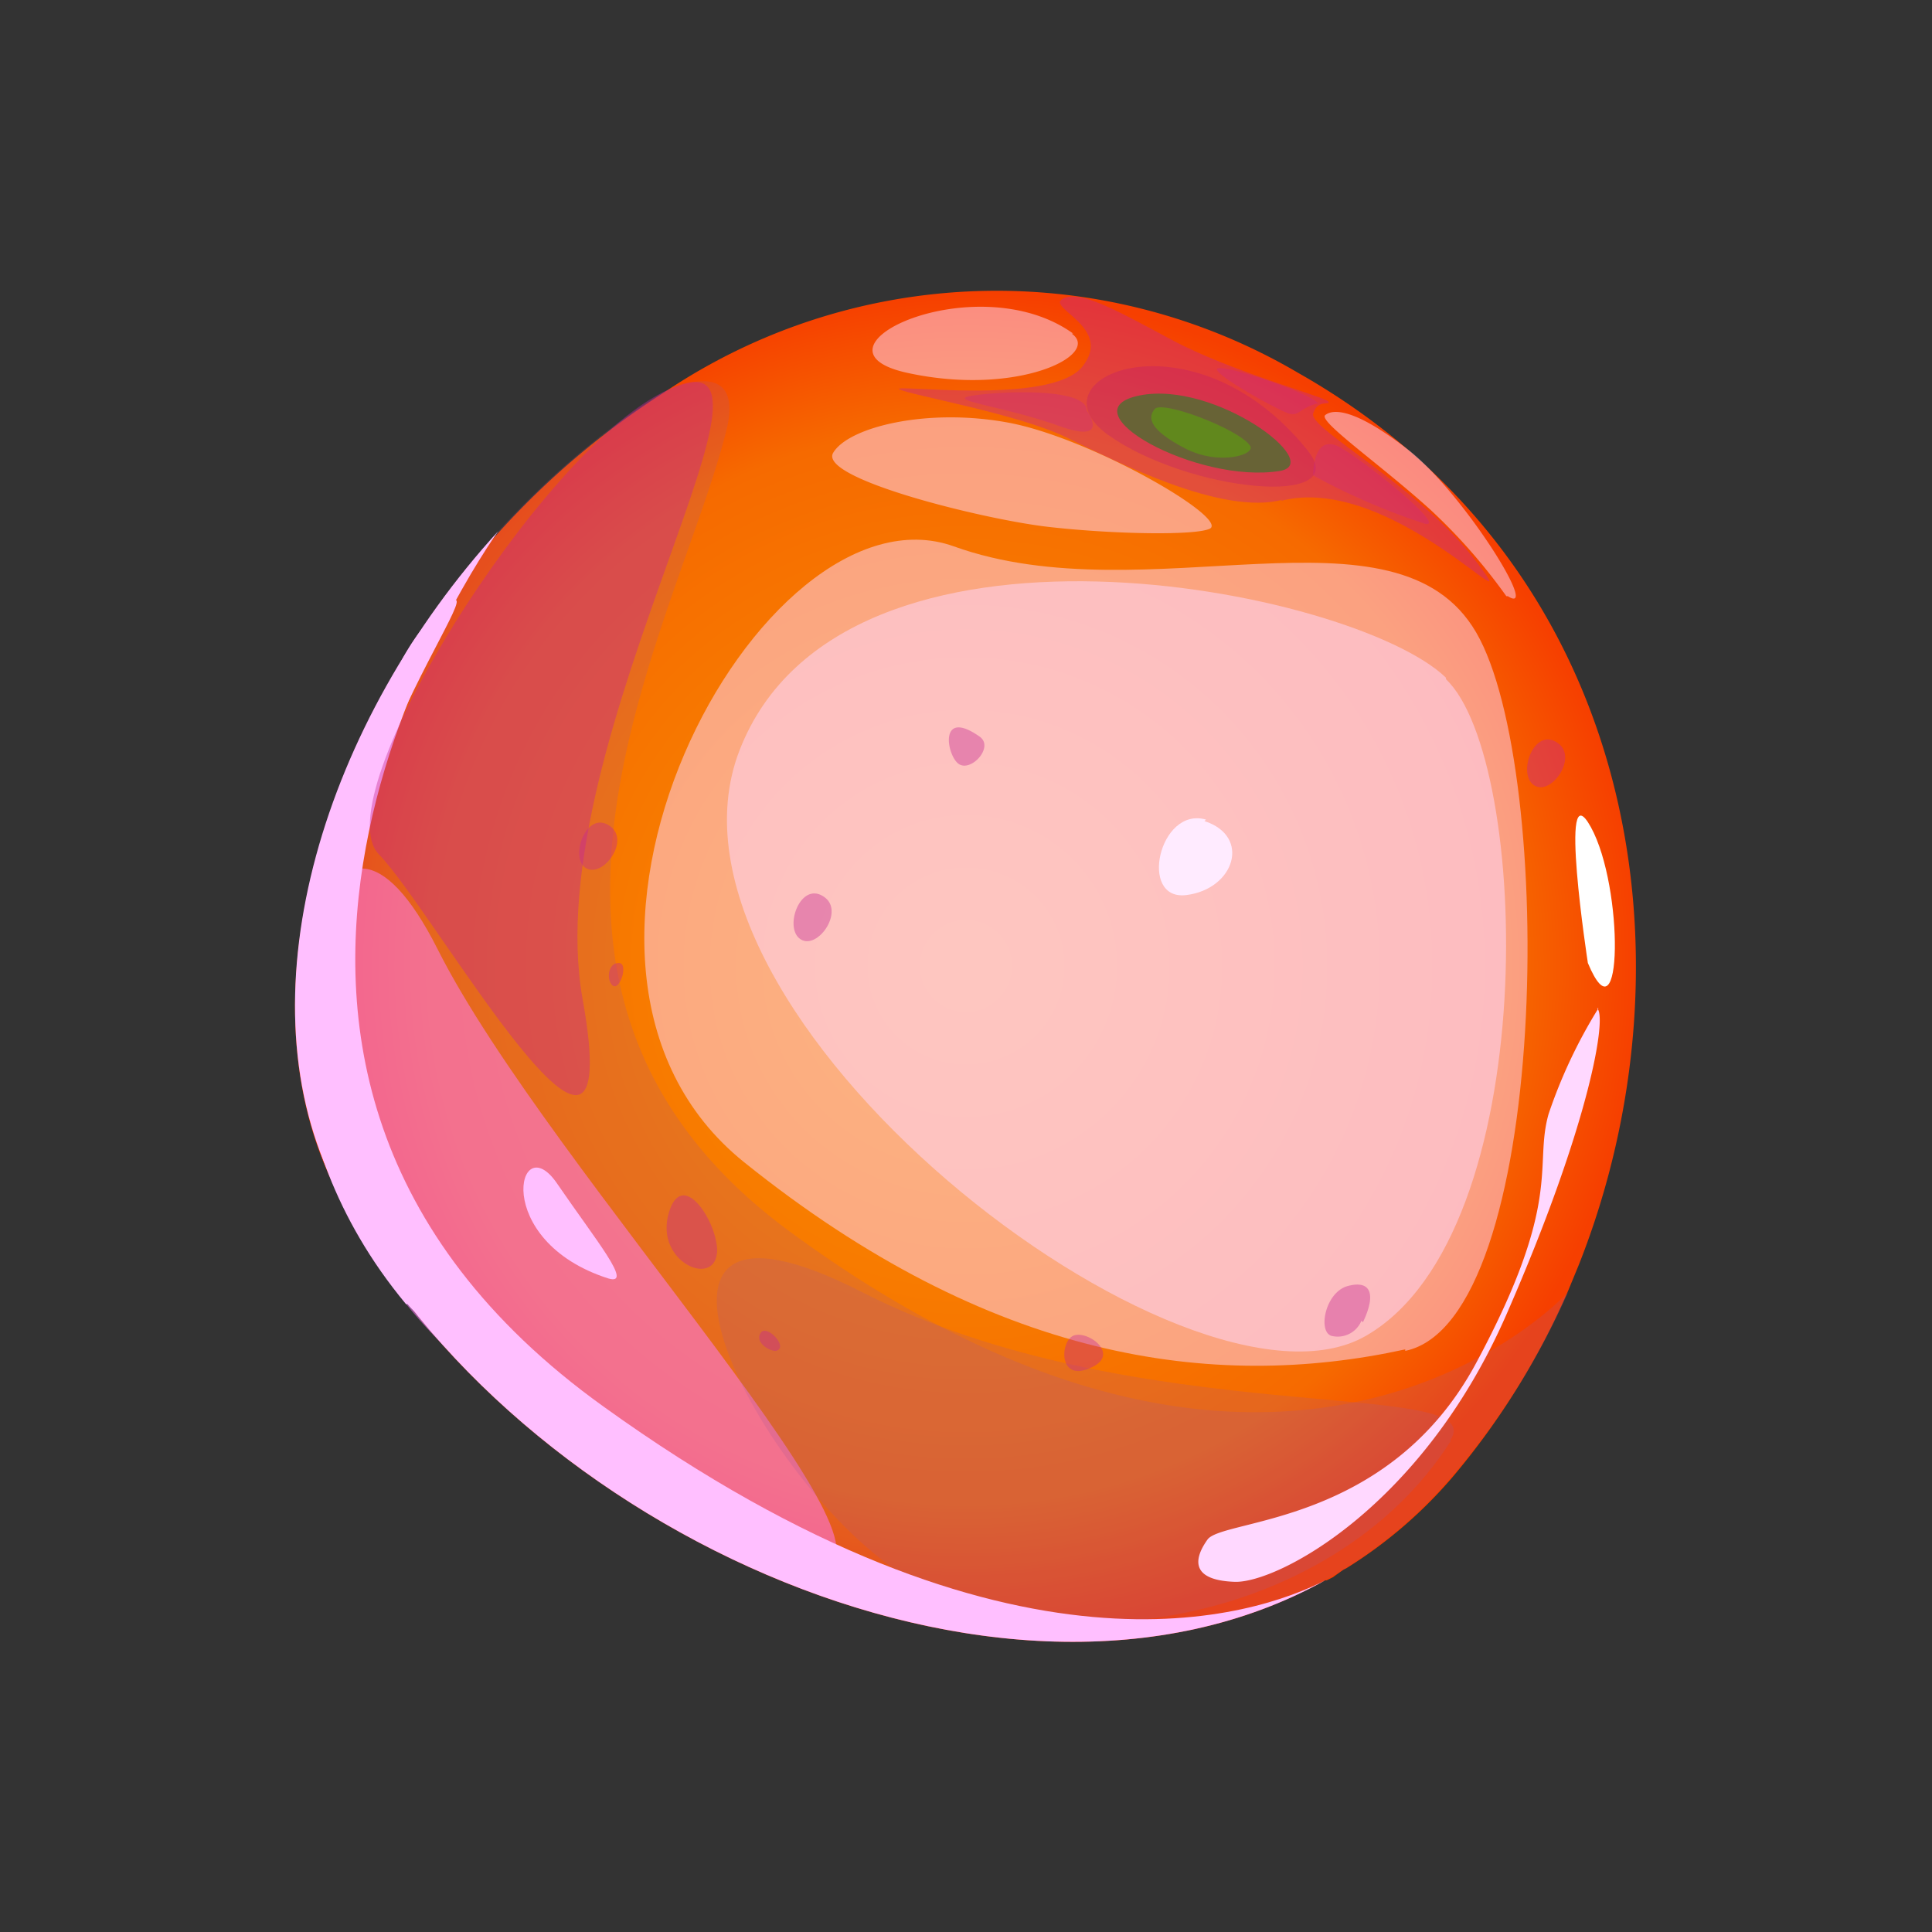 <svg xmlns="http://www.w3.org/2000/svg" viewBox="0 0 128 128">
  <rect x="0" y="0" width="128" height="128" fill="#333333" stroke="none"/>
  <defs>
    <radialGradient id="ed12a468-ad53-4aef-b33c-3434e0b4f374" cx="64" cy="64" r="44.6"
      gradientUnits="userSpaceOnUse">
      <stop offset="0" stop-color="#fa9300" />
      <stop offset=".8" stop-color="#f66a00" />
      <stop offset="1" stop-color="#f63f00" />
    </radialGradient>
  </defs>
  <g data-name="layer1" style="isolation:isolate">
    <path fill="url(#ed12a468-ad53-4aef-b33c-3434e0b4f374)"
      d="M22 78.3c10.6 22.2 44.2 38.4 65.8 26.4h.1l.4-.2.7-.5.2-.1a30.2 30.2 0 0 0 7-6 49.9 49.9 0 0 0 7.7-12.4l.7-1.7c8-20.2 4-46.3-18.6-59.1A39.4 39.4 0 0 0 44 26a53.6 53.6 0 0 0-10.8 9.1C21.5 48 16 65.6 22 78.3Z" />
    <path fill="#c62792"
      d="M85 33.1C81 34.2 74 30.6 70.7 29s-10.3-2.8-11.1-3.2 10 1.1 12.1-1.5-2.4-3.9-1.3-4.5 3.3.6 7.2 2.7 10.2 3.8 10.4 4.1-.7-.2-1 .8 7 4.8 10.8 9.8-5.6-6-13-4Z"
      opacity=".4" style="mix-blend-mode:multiply" />
    <path fill="#a80092" d="M86.6 29.8c3.2 3.9-7.9 2.8-13.2-1s5.6-8.4 13.2 1Z" opacity=".2"
      style="mix-blend-mode:multiply" />
    <path fill="#686336" d="M84.8 31.2c3-.5-4.3-6-9.3-5s3.8 5.9 9.3 5Z" />
    <path fill="#61881d" d="M82.8 29.5c.5.6-2 1.4-4.3.2s-2.5-2-2-2.6 5.5 1.3 6.3 2.4Z" />
    <path fill="#a85592"
      d="m104.6 83.8-.7 1.6.7-1.6ZM22 78.3c12 25.3 54.2 42.9 74.2 19.5a49.9 49.9 0 0 0 7.7-12.2S85.4 106 52.2 81.5c-22-16.3-7-40.6-4-53.3 1-4.9-4.3-2.2-4.3-2.2-18.5 11.7-29.5 36-21.8 52.3Z"
      opacity=".2" style="mix-blend-mode:multiply" />
    <path fill="#ffd8ff"
      d="M93.1 89.5c9.6-2 10-38.5 4.7-47.6S76 40.8 63.2 36.2 33 63.9 49.3 77s31 15.2 43.8 12.4Z"
      opacity=".5" style="mix-blend-mode:soft-light" />
    <path fill="#c62792"
      d="M72 27.2c0-1.5-5.4-1.3-7.5-1s2 .7 5.6 2 1.9-1 1.9-1ZM87.3 26.7c-.4-.6-5.9-2.5-6.6-2.3s4 2.8 4.7 3 .7-.4 2-.7ZM87 31.5a44.1 44.1 0 0 0 7.4 3.2c1.5.3-3.5-3.8-5.5-5S87 31.6 87 31.6Z"
      opacity=".3" style="mix-blend-mode:multiply" />
    <path fill="#ffd8ff"
      d="M80.2 35c1-.8-8-6-13.4-7s-10.6.3-11.6 2 9.9 4.4 14.2 4.9 10 .6 10.8.1ZM71 22.1c2 1.4-3.6 4.2-10.9 2.6s4.6-7.2 11-2.6ZM99.9 39.5c2.2 1.4-3-6.9-6.6-9.7s-5-2.7-5.5-2.3 3.7 3.3 7 6.3a37.4 37.4 0 0 1 5 5.7Z"
      opacity=".5" style="mix-blend-mode:soft-light" />
    <path fill="#ff7dff" d="M53.6 103.9c8.9 1-17.2-26.3-24.6-41s-12.1 4-5.4 18.3 30 22.7 30 22.7Z"
      opacity=".5" style="mix-blend-mode:soft-light" />
    <path fill="#a85592" d="M96.1 95.4c2.7-4.2-20.8-.5-39-9.8s-6.7 13 3 18.9 28.2 3.2 36-9Z"
      opacity=".2" style="mix-blend-mode:multiply" />
    <path fill="#ffbfff"
      d="M22 78.3c10.6 22.2 44.2 38.4 65.8 26.4-4.5 2.3-20.7 8-47.8-11.5-31.8-22.8-7.9-56.7-7-58-11.5 12.6-17 30.4-11 43Z"
      style="mix-blend-mode:soft-light" />
    <path fill="#ffbfff" d="M27 86.4c3.3 4-2.2-13.2-4.7-18.8s-5 7.3 4.6 18.8Z"
      style="mix-blend-mode:soft-light" />
    <path fill="#fff" d="M79.8 54.4c3.1 1 2 4.5-1.2 4.9s-1.8-5.9 1.3-5Z" />
    <path fill="#ffd8ff" d="M95.8 45c5.6 5.3 6.5 36.7-5.3 43.5S42.2 67.2 49 49.7 89.7 39 95.8 44.9Z"
      opacity=".5" style="mix-blend-mode:soft-light" />
    <path fill="#c62792" d="M43.9 26c10.8-5.5-8.4 22.9-5.3 40.2s-9.8-5.8-13.5-9.6S35.8 30 43.9 26Z"
      opacity=".4" style="mix-blend-mode:multiply" />
    <path fill="#fff" d="M105.2 63.8c2.3 5.5 2.4-5 .2-9s-.2 9-.2 9Z" />
    <path fill="#ffbfff" d="M30 39.8c1.2-.6-2 4-4.5 10.2s-.8-7.3 4.6-10.2Z"
      style="mix-blend-mode:soft-light" />
    <path fill="#ffd8ff"
      d="M105.8 66.8c.7.4-.4 7.5-6 20.3s-15.2 17.8-18 17.7-2.8-1.4-1.8-2.8 12-.9 17.8-11.7 3.8-13 4.8-16.5a33.7 33.7 0 0 1 3.3-7Z"
      style="mix-blend-mode:soft-light" />
    <path fill="#ffbfff" d="M40.3 84.7c1.7.5-.8-2.5-3.4-6.3s-4.4 3.8 3.4 6.3Z"
      style="mix-blend-mode:soft-light" />
    <g fill="#c62792" opacity=".4" style="mix-blend-mode:multiply">
      <path
        d="M90.3 87.6c.9-1.9.5-2.8-1-2.4s-2 3-1.1 3.3a1.7 1.7 0 0 0 2-1ZM72.5 90.5c1.6-.9-.5-2.4-1.4-2s-1 3.3 1.4 2ZM47.5 83c-.2 2.3-4.1.6-3.2-2.6s3.4.8 3.2 2.7ZM51.4 89.5c.9-.2-.6-1.8-1-1.2s.5 1.2 1 1.2ZM40.5 65.2c.5.7 1.2-1.4.5-1.4s-.8 1-.5 1.4ZM64.9 48.8c1 .7-.6 2.4-1.4 1.8s-1.3-3.7 1.4-1.8ZM54.7 59.5c1.2 1-.6 3.5-1.7 2.7s.1-4 1.7-2.7ZM40.5 54.8c1.2 1-.6 3.4-1.7 2.7s.1-4 1.7-2.7ZM103.3 49.3c1.2 1-.6 3.5-1.7 2.7s.1-4 1.7-2.7Z" />
    </g>
  </g>
</svg>